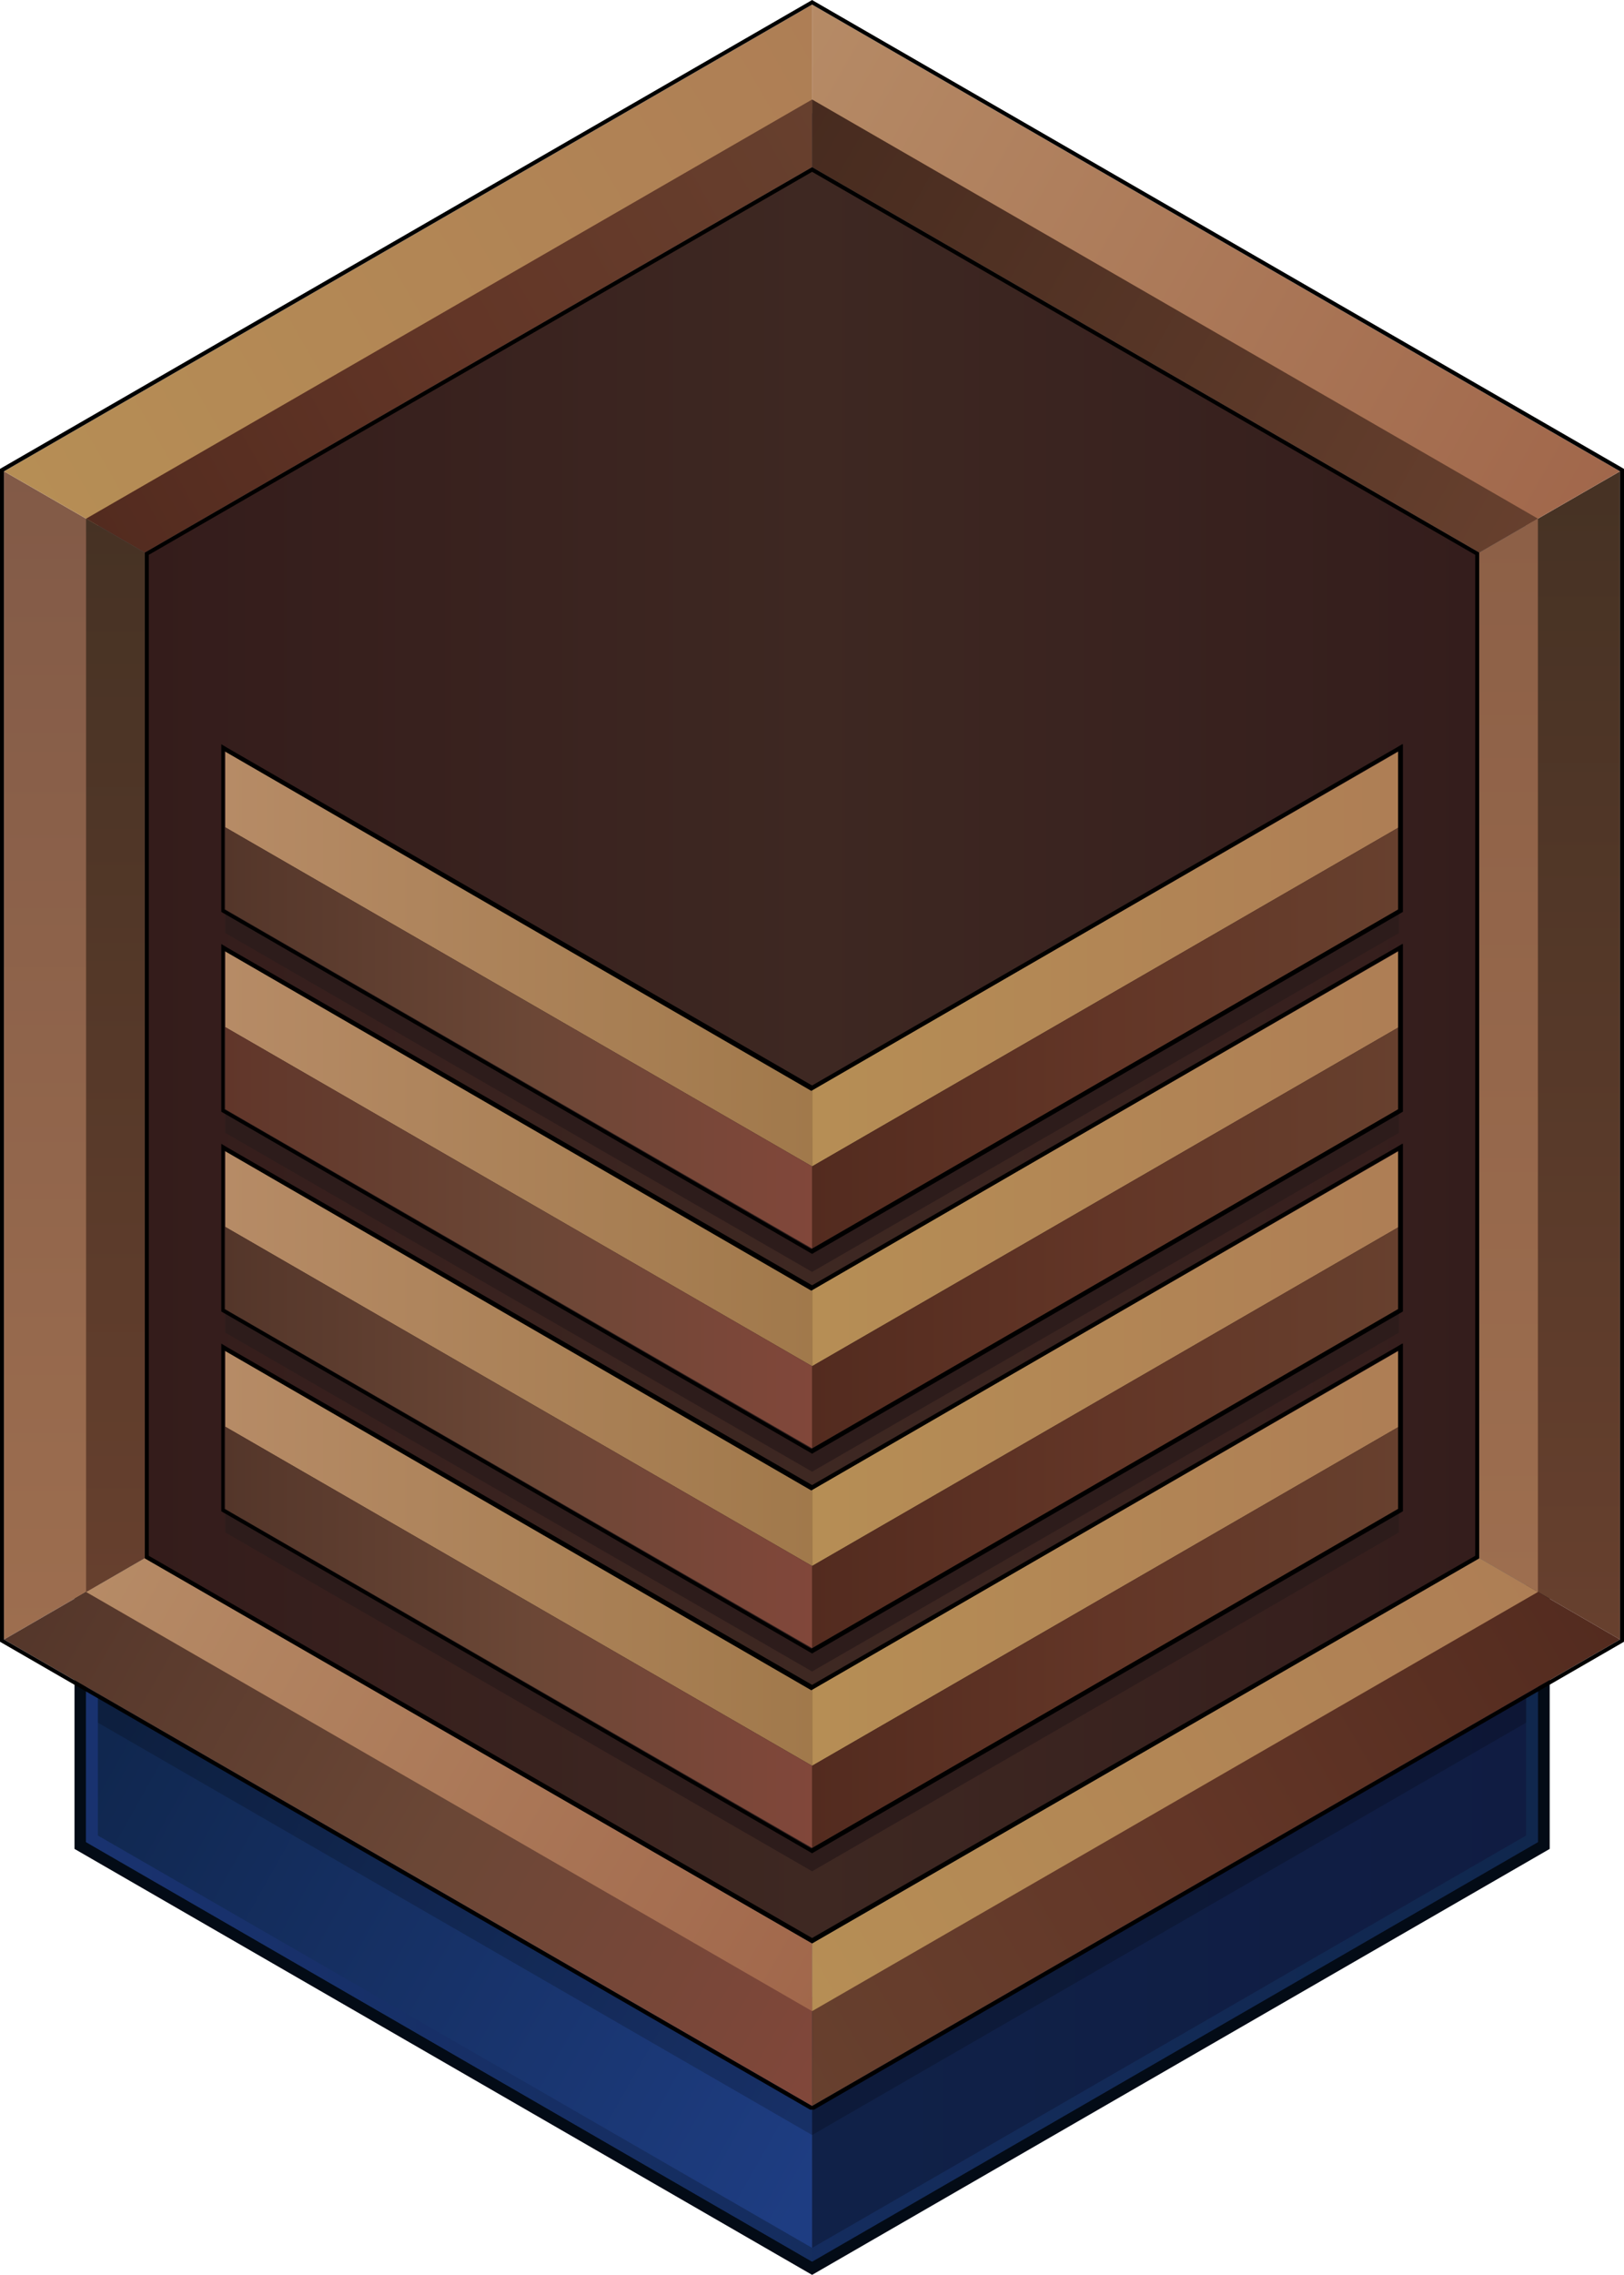 <svg xmlns="http://www.w3.org/2000/svg" xmlns:xlink="http://www.w3.org/1999/xlink" width="81.31" height="113.86" viewBox="0 0 81.31 113.86">
  <defs>
    <linearGradient id="linear-gradient" x1="4.31" y1="66.37" x2="77" y2="66.37" gradientUnits="userSpaceOnUse">
      <stop offset="0" stop-color="#10274f"/>
      <stop offset="1" stop-color="#101c42"/>
    </linearGradient>
    <linearGradient id="linear-gradient-2" x1="8.82" y1="81.07" x2="45.03" y2="101.45" gradientUnits="userSpaceOnUse">
      <stop offset="0" stop-color="#10274f"/>
      <stop offset="1" stop-color="#1e3d82"/>
    </linearGradient>
    <linearGradient id="linear-gradient-3" x1="4.31" y1="66.37" x2="77" y2="66.37" gradientUnits="userSpaceOnUse">
      <stop offset="0" stop-color="#19326f"/>
      <stop offset="1" stop-color="#10274d"/>
    </linearGradient>
    <linearGradient id="linear-gradient-4" x1="2.55" y1="23.59" x2="2.55" y2="81.93" gradientUnits="userSpaceOnUse">
      <stop offset="0" stop-color="#825a47"/>
      <stop offset="1" stop-color="#9d6e4f"/>
    </linearGradient>
    <linearGradient id="linear-gradient-5" x1="78.76" y1="23.7" x2="78.76" y2="81.57" gradientUnits="userSpaceOnUse">
      <stop offset="0" stop-color="#463224"/>
      <stop offset="1" stop-color="#67402e"/>
    </linearGradient>
    <linearGradient id="linear-gradient-6" x1="79.97" y1="79.83" x2="39.67" y2="103.46" gradientUnits="userSpaceOnUse">
      <stop offset="0" stop-color="#532b1f"/>
      <stop offset="0.51" stop-color="#633627"/>
      <stop offset="1" stop-color="#67402e"/>
    </linearGradient>
    <linearGradient id="linear-gradient-7" x1="1.2" y1="79.94" x2="42.02" y2="103.47" gradientUnits="userSpaceOnUse">
      <stop offset="0" stop-color="#54362a"/>
      <stop offset="0.51" stop-color="#6b4736"/>
      <stop offset="1" stop-color="#81473a"/>
    </linearGradient>
    <linearGradient id="linear-gradient-8" x1="39.09" y1="2.25" x2="80.07" y2="25.46" gradientUnits="userSpaceOnUse">
      <stop offset="0" stop-color="#b68b66"/>
      <stop offset="1" stop-color="#a1674b"/>
    </linearGradient>
    <linearGradient id="linear-gradient-9" x1="1.55" y1="25.51" x2="41.8" y2="2.3" gradientUnits="userSpaceOnUse">
      <stop offset="0" stop-color="#b68e55"/>
      <stop offset="1" stop-color="#ae7e55"/>
    </linearGradient>
    <linearGradient id="linear-gradient-10" x1="7.25" y1="52.82" x2="74.06" y2="52.82" gradientUnits="userSpaceOnUse">
      <stop offset="0" stop-color="#341c1b"/>
      <stop offset="0.5" stop-color="#3e2822"/>
      <stop offset="1" stop-color="#341d1c"/>
    </linearGradient>
    <linearGradient id="linear-gradient-11" x1="5.06" y1="26.96" x2="41.62" y2="6.37" xlink:href="#linear-gradient-6"/>
    <linearGradient id="linear-gradient-12" x1="39.92" y1="6.26" x2="76.51" y2="27.36" gradientUnits="userSpaceOnUse">
      <stop offset="0" stop-color="#472b1f"/>
      <stop offset="1" stop-color="#67402e"/>
    </linearGradient>
    <linearGradient id="linear-gradient-13" x1="75.53" y1="26.3" x2="75.53" y2="79.61" gradientUnits="userSpaceOnUse">
      <stop offset="0" stop-color="#8d6047"/>
      <stop offset="1" stop-color="#9d6e4f"/>
    </linearGradient>
    <linearGradient id="linear-gradient-14" x1="39.94" y1="99.17" x2="76.7" y2="78.4" xlink:href="#linear-gradient-9"/>
    <linearGradient id="linear-gradient-15" x1="5.01" y1="78.36" x2="41.45" y2="99.45" xlink:href="#linear-gradient-8"/>
    <linearGradient id="linear-gradient-16" x1="5.78" y1="25.81" x2="5.78" y2="80.27" xlink:href="#linear-gradient-5"/>
    <linearGradient id="linear-gradient-17" x1="40.66" y1="77.99" x2="70.04" y2="77.99" xlink:href="#linear-gradient-9"/>
    <linearGradient id="linear-gradient-18" x1="40.66" y1="81.95" x2="70.04" y2="81.95" xlink:href="#linear-gradient-6"/>
    <linearGradient id="linear-gradient-19" x1="11.28" y1="77.99" x2="40.66" y2="77.99" gradientUnits="userSpaceOnUse">
      <stop offset="0" stop-color="#b68b66"/>
      <stop offset="1" stop-color="#a1794b"/>
    </linearGradient>
    <linearGradient id="linear-gradient-20" x1="11.28" y1="81.95" x2="40.66" y2="81.95" xlink:href="#linear-gradient-7"/>
    <linearGradient id="linear-gradient-21" x1="40.66" y1="67.99" x2="70.04" y2="67.99" xlink:href="#linear-gradient-9"/>
    <linearGradient id="linear-gradient-22" x1="40.66" y1="71.95" x2="70.04" y2="71.95" xlink:href="#linear-gradient-6"/>
    <linearGradient id="linear-gradient-23" x1="11.28" y1="67.99" x2="40.66" y2="67.99" xlink:href="#linear-gradient-19"/>
    <linearGradient id="linear-gradient-24" x1="11.28" y1="71.95" x2="40.66" y2="71.95" xlink:href="#linear-gradient-7"/>
    <linearGradient id="linear-gradient-25" x1="40.66" y1="57.99" x2="70.04" y2="57.99" xlink:href="#linear-gradient-9"/>
    <linearGradient id="linear-gradient-26" x1="40.66" y1="61.95" x2="70.04" y2="61.95" xlink:href="#linear-gradient-6"/>
    <linearGradient id="linear-gradient-27" x1="11.28" y1="57.99" x2="40.66" y2="57.99" xlink:href="#linear-gradient-19"/>
    <linearGradient id="linear-gradient-28" x1="11.28" y1="61.95" x2="40.66" y2="61.95" gradientUnits="userSpaceOnUse">
      <stop offset="0" stop-color="#61362a"/>
      <stop offset="0.51" stop-color="#6b4736"/>
      <stop offset="1" stop-color="#81473a"/>
    </linearGradient>
    <linearGradient id="linear-gradient-29" x1="40.66" y1="47.99" x2="70.04" y2="47.99" xlink:href="#linear-gradient-9"/>
    <linearGradient id="linear-gradient-30" x1="40.66" y1="51.95" x2="70.04" y2="51.95" xlink:href="#linear-gradient-6"/>
    <linearGradient id="linear-gradient-31" x1="11.28" y1="47.99" x2="40.66" y2="47.99" xlink:href="#linear-gradient-19"/>
    <linearGradient id="linear-gradient-32" x1="11.28" y1="51.95" x2="40.66" y2="51.95" xlink:href="#linear-gradient-7"/>
  </defs>
  <g id="Layer_2" data-name="Layer 2">
    <g id="_5" data-name="5">
      <g>
        <g>
          <polygon points="3.73 92.54 3.73 40.19 40.66 18.87 77.59 40.19 77.59 92.54 40.66 113.86 3.73 92.54" fill="#030b16"/>
          <polygon points="4.31 92.2 4.31 40.53 40.66 19.55 77 40.53 77 92.2 40.66 113.19 4.31 92.2" fill="url(#linear-gradient)"/>
          <polygon points="40.66 113.19 40.66 84.79 4.31 84.79 4.31 92.2 40.66 113.19" fill="url(#linear-gradient-2)"/>
          <polygon points="4.31 85.88 4.31 34.2 40.66 13.22 77 34.2 77 85.88 40.66 106.86 4.31 85.88" opacity="0.2"/>
          <path d="M40.66,19.55l-36.35,21V92.2l36.35,21L77,92.2V40.53ZM76.41,91.87,40.66,112.51,4.9,91.87v-51L40.66,20.22,76.41,40.87Z" fill="url(#linear-gradient-3)"/>
        </g>
        <g>
          <polygon points="4.9 79.34 4.9 26.3 40.66 5.66 76.41 26.3 76.41 79.34 40.66 99.98 4.9 79.34" fill="#505d68"/>
          <polygon points="0.2 82.06 4.9 79.34 4.9 26.3 0.2 23.59 0.2 82.06" fill="url(#linear-gradient-4)"/>
          <polygon points="81.11 23.59 76.41 26.3 76.41 79.34 81.11 82.06 81.11 23.59" fill="url(#linear-gradient-5)"/>
          <polygon points="40.66 99.98 40.66 105.41 81.11 82.06 76.41 79.34 40.66 99.98" fill="url(#linear-gradient-6)"/>
          <polygon points="40.66 105.41 0.2 82.06 4.9 79.34 40.66 99.98 40.66 105.41" fill="url(#linear-gradient-7)"/>
          <polygon points="81.11 23.59 40.66 0.23 40.66 5.66 76.41 26.3 81.11 23.59" fill="url(#linear-gradient-8)"/>
          <polygon points="40.66 0.23 40.66 5.66 4.9 26.3 0.2 23.59 40.66 0.23" fill="url(#linear-gradient-9)"/>
          <polygon points="7.25 77.98 7.25 27.66 40.66 8.37 74.06 27.66 74.06 77.98 40.66 97.27 7.25 77.98" fill="url(#linear-gradient-10)"/>
          <polygon points="40.66 4.98 40.66 8.37 7.25 27.66 4.31 25.96 40.66 4.98" fill="url(#linear-gradient-11)"/>
          <polygon points="40.66 4.98 40.66 8.37 74.06 27.66 77 25.96 40.66 4.98" fill="url(#linear-gradient-12)"/>
          <polygon points="74.06 77.98 77 79.68 77 25.96 74.06 27.66 74.06 77.98" fill="url(#linear-gradient-13)"/>
          <polygon points="40.66 97.27 40.66 100.66 77 79.68 74.06 77.98 40.66 97.27" fill="url(#linear-gradient-14)"/>
          <polygon points="7.25 77.98 4.31 79.68 40.66 100.66 40.66 97.27 7.25 77.98" fill="url(#linear-gradient-15)"/>
          <polygon points="7.25 27.66 4.31 25.96 4.31 79.68 7.25 77.98 7.25 27.66" fill="url(#linear-gradient-16)"/>
          <path d="M40.66.23,81.11,23.59V82.06L40.66,105.41.2,82.06V23.59L40.66.23m0-.23-.1.06L.1,23.41l-.1.06v58.7l.1.06,40.46,23.36.1,0,.1,0L81.21,82.23l.1-.06V23.47l-.1-.06L40.76.06,40.66,0Z"/>
          <path d="M40.66,8.6l33.2,19.17v50.1L40.66,97,7.45,77.87V27.77L40.66,8.6m0-.23L7.25,27.66V78L40.66,97.27,74.06,78V27.66L40.66,8.37Z"/>
          <g>
            <polygon points="40.66 86.91 11.28 69.95 11.28 76.7 40.66 93.66 70.04 76.7 70.04 69.95 40.66 86.91" fill="#2d1c1b"/>
            <polygon points="40.66 84.56 40.66 88.38 70.04 71.41 70.04 67.6 40.66 84.56" fill="url(#linear-gradient-17)"/>
            <polygon points="40.66 88.38 40.66 92.49 70.04 75.53 70.04 71.41 40.66 88.38" fill="url(#linear-gradient-18)"/>
            <polygon points="40.66 84.56 40.66 88.38 11.28 71.41 11.28 67.6 40.66 84.56" fill="url(#linear-gradient-19)"/>
            <polygon points="11.28 71.41 11.28 75.53 40.66 92.49 40.66 88.38 11.28 71.41" fill="url(#linear-gradient-20)"/>
            <path d="M70,67.6v7.92l-29.38,17-29.38-17V67.6l29.38,17L70,67.6m.2-.35-.3.18L40.66,84.33,11.38,67.43l-.3-.18v8.39l.1.06,29.38,17,.1.06.1-.06,29.38-17,.1-.06V67.25Z"/>
          </g>
          <g>
            <polygon points="40.66 76.91 11.28 59.95 11.28 66.7 40.66 83.66 70.04 66.7 70.04 59.95 40.66 76.91" fill="#2d1c1b"/>
            <polygon points="40.66 74.56 40.66 78.38 70.04 61.41 70.04 57.6 40.66 74.56" fill="url(#linear-gradient-21)"/>
            <polygon points="40.66 78.38 40.66 82.49 70.04 65.53 70.04 61.41 40.66 78.38" fill="url(#linear-gradient-22)"/>
            <polygon points="40.66 74.56 40.66 78.38 11.28 61.41 11.28 57.6 40.66 74.56" fill="url(#linear-gradient-23)"/>
            <polygon points="11.28 61.41 11.28 65.53 40.66 82.49 40.66 78.38 11.28 61.41" fill="url(#linear-gradient-24)"/>
            <path d="M70,57.6v7.92l-29.38,17-29.38-17V57.6l29.38,17L70,57.6m.2-.35-.3.18L40.66,74.33,11.38,57.43l-.3-.18v8.39l.1.06,29.38,17,.1.06.1-.06,29.38-17,.1-.06V57.25Z"/>
          </g>
          <g>
            <polygon points="40.66 66.91 11.28 49.95 11.28 56.7 40.66 73.66 70.04 56.7 70.04 49.95 40.66 66.91" fill="#2d1c1b"/>
            <polygon points="40.66 64.56 40.66 68.38 70.04 51.41 70.04 47.6 40.66 64.56" fill="url(#linear-gradient-25)"/>
            <polygon points="40.66 68.38 40.66 72.49 70.04 55.52 70.04 51.41 40.66 68.38" fill="url(#linear-gradient-26)"/>
            <polygon points="40.66 64.56 40.66 68.38 11.28 51.41 11.28 47.6 40.66 64.56" fill="url(#linear-gradient-27)"/>
            <polygon points="11.28 51.41 11.28 55.52 40.66 72.49 40.66 68.38 11.28 51.41" fill="url(#linear-gradient-28)"/>
            <path d="M70,47.6v7.92l-29.38,17-29.38-17V47.6l29.38,17L70,47.6m.2-.35-.3.18L40.66,64.33,11.38,47.43l-.3-.18v8.39l.1.06,29.38,17,.1.06.1-.06,29.38-17,.1-.06V47.25Z"/>
          </g>
          <g>
            <polygon points="40.66 56.91 11.28 39.95 11.28 46.7 40.66 63.66 70.04 46.7 70.04 39.95 40.66 56.91" fill="#2d1c1b"/>
            <polygon points="40.66 54.56 40.66 58.38 70.04 41.41 70.04 37.6 40.66 54.56" fill="url(#linear-gradient-29)"/>
            <polygon points="40.66 58.38 40.66 62.49 70.04 45.52 70.04 41.41 40.66 58.38" fill="url(#linear-gradient-30)"/>
            <polygon points="40.66 54.56 40.66 58.38 11.28 41.41 11.28 37.6 40.66 54.56" fill="url(#linear-gradient-31)"/>
            <polygon points="11.28 41.41 11.28 45.52 40.66 62.49 40.66 58.38 11.28 41.41" fill="url(#linear-gradient-32)"/>
            <path d="M70,37.6v7.92l-29.38,17-29.38-17V37.6l29.38,17L70,37.6m.2-.35-.3.18L40.66,54.33,11.38,37.43l-.3-.18v8.39l.1.06,29.38,17,.1.06.1-.06,29.38-17,.1-.06V37.25Z"/>
          </g>
        </g>
      </g>
    </g>
  </g>
</svg>
